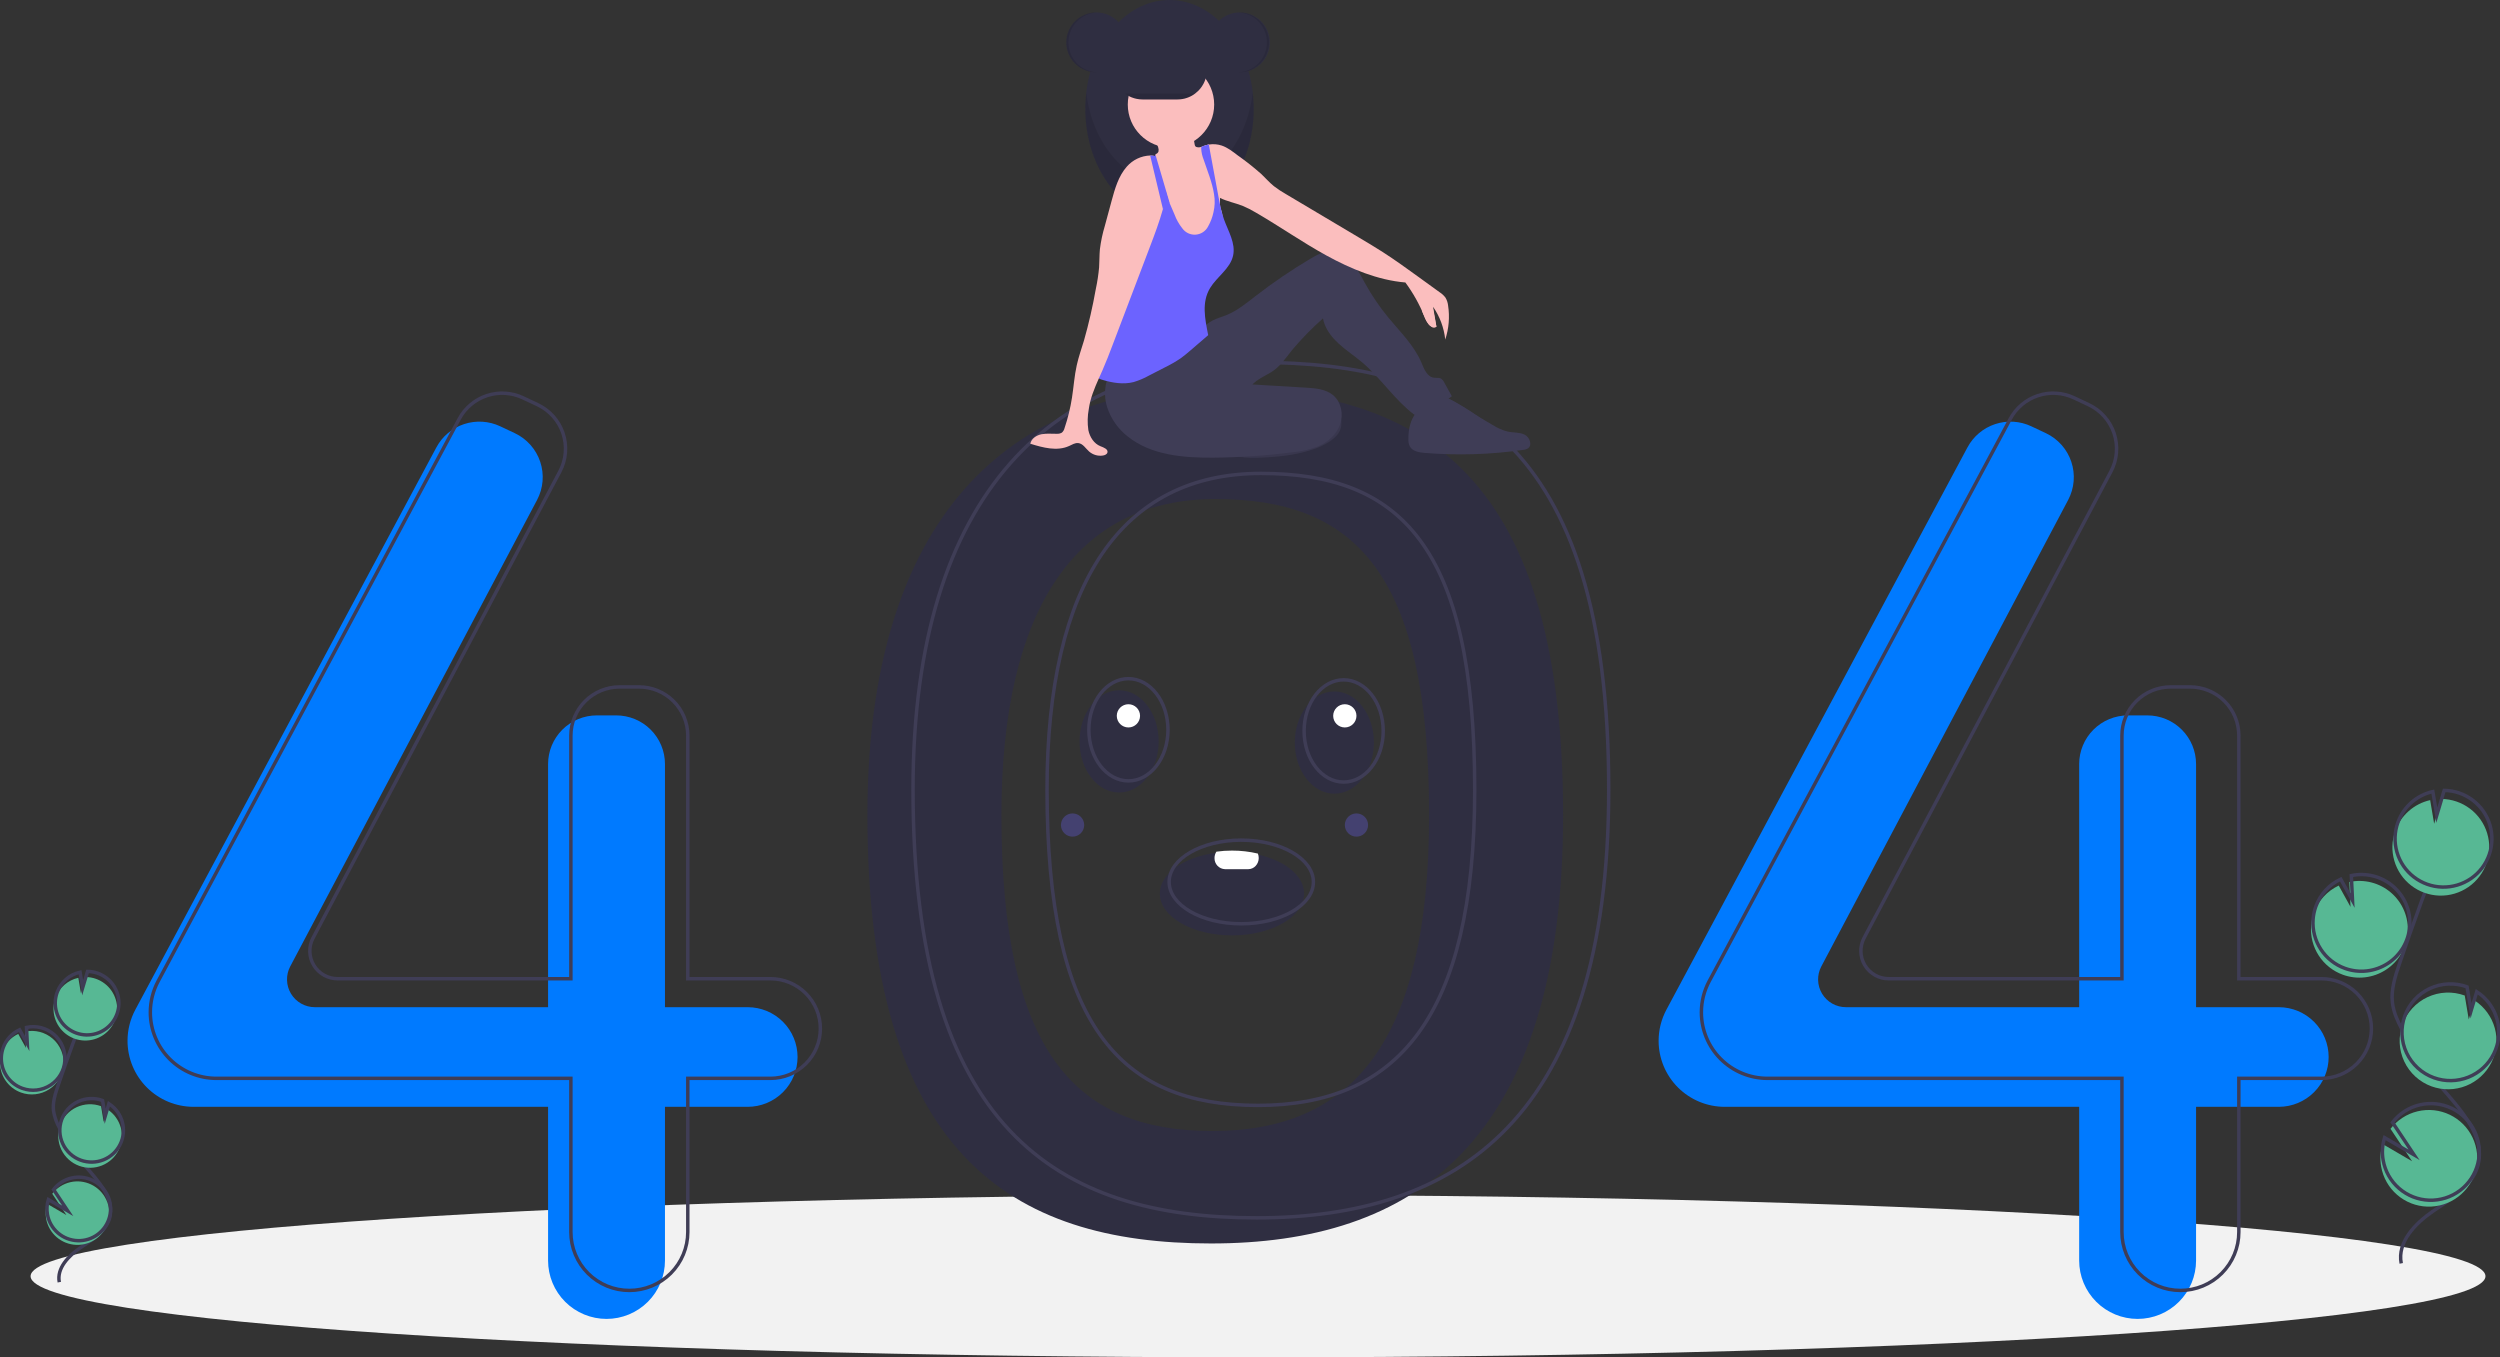 <svg width="722" height="392" viewBox="0 0 722 392" fill="none" xmlns="http://www.w3.org/2000/svg">
<rect x="0" y="0" width="722" height="392" fill="#333333" stroke="none"/>
<g clip-path="url(#clip0_1_1333)">
<path d="M363.317 392C559.093 392 717.801 381.509 717.801 368.569C717.801 355.628 559.093 345.137 363.317 345.137C167.541 345.137 8.833 355.628 8.833 368.569C8.833 381.509 167.541 392 363.317 392Z" fill="#F2F2F2"/>
<path d="M349.73 112.058C291.975 112.058 250.507 149.055 250.507 235.381C250.507 333.216 291.975 359.114 349.73 359.114C407.485 359.114 451.423 330.75 451.423 235.381C451.423 133.434 407.485 112.058 349.73 112.058ZM350.11 326.639C310.107 326.639 289.208 303.207 289.208 235.444C289.208 175.653 310.963 144.122 350.965 144.122C390.968 144.122 412.722 164.833 412.722 235.444C412.722 301.499 390.112 326.639 350.11 326.639Z" fill="#2F2E41"/>
<path d="M215.924 290.876H192.044V220.666C192.044 216.937 190.561 213.36 187.92 210.724C185.279 208.087 181.697 206.605 177.962 206.605H172.366C170.517 206.605 168.686 206.969 166.977 207.676C165.269 208.382 163.716 209.418 162.409 210.724C161.101 212.029 160.064 213.579 159.356 215.285C158.648 216.991 158.284 218.819 158.284 220.666V290.876H90.928C89.543 290.876 88.181 290.518 86.974 289.838C85.768 289.157 84.758 288.177 84.043 286.992C83.328 285.807 82.931 284.457 82.892 283.074C82.853 281.692 83.173 280.322 83.82 279.099L155.109 144.382C155.997 142.702 156.536 140.86 156.692 138.967C156.848 137.074 156.618 135.169 156.017 133.367C155.415 131.564 154.454 129.903 153.191 128.482C151.929 127.061 150.391 125.91 148.67 125.099L144.462 123.115C141.194 121.574 137.459 121.346 134.028 122.479C130.597 123.612 127.733 126.018 126.029 129.2L39.084 291.596C37.603 294.362 36.829 297.449 36.829 300.585C36.829 303.088 37.323 305.568 38.282 307.881C39.242 310.194 40.649 312.296 42.422 314.066C44.195 315.837 46.3 317.241 48.617 318.199C50.934 319.158 53.417 319.651 55.925 319.651H158.284V364.047C158.284 366.26 158.721 368.452 159.569 370.497C160.417 372.541 161.661 374.399 163.228 375.964C164.796 377.529 166.656 378.771 168.704 379.618C170.752 380.465 172.947 380.901 175.164 380.901H175.164C177.381 380.901 179.576 380.465 181.624 379.618C183.672 378.771 185.533 377.529 187.1 375.964C188.668 374.399 189.911 372.541 190.759 370.497C191.608 368.452 192.044 366.26 192.044 364.047V319.651H215.924C219.745 319.651 223.411 318.135 226.113 315.437C228.815 312.739 230.334 309.079 230.334 305.263C230.334 301.447 228.815 297.788 226.113 295.09C223.411 292.391 219.745 290.876 215.924 290.876Z" fill="#007AFF"/>
<path d="M658.103 290.876H634.223V220.666C634.223 216.937 632.74 213.36 630.099 210.724C627.458 208.087 623.876 206.605 620.141 206.605H614.545C612.696 206.605 610.865 206.969 609.156 207.676C607.448 208.382 605.895 209.418 604.588 210.724C603.28 212.029 602.243 213.579 601.535 215.285C600.827 216.991 600.463 218.819 600.463 220.666V290.876H533.107C531.722 290.876 530.36 290.518 529.153 289.838C527.947 289.157 526.937 288.177 526.222 286.992C525.507 285.807 525.11 284.457 525.071 283.074C525.032 281.692 525.352 280.322 525.999 279.099L597.287 144.382C598.176 142.702 598.715 140.86 598.871 138.967C599.027 137.074 598.797 135.169 598.196 133.367C597.594 131.564 596.633 129.903 595.37 128.482C594.108 127.061 592.57 125.91 590.849 125.099L586.641 123.115C583.373 121.574 579.637 121.346 576.206 122.479C572.775 123.612 569.912 126.018 568.208 129.2L481.263 291.596C479.782 294.362 479.008 297.449 479.008 300.585C479.008 305.641 481.02 310.491 484.601 314.066C488.182 317.642 493.039 319.651 498.103 319.651H600.463V364.047C600.463 368.517 602.241 372.804 605.407 375.964C608.573 379.125 612.866 380.901 617.343 380.901C621.82 380.901 626.113 379.125 629.279 375.964C632.445 372.804 634.223 368.517 634.223 364.047V319.651H658.102C661.924 319.651 665.589 318.135 668.292 315.437C670.994 312.739 672.512 309.079 672.512 305.263C672.512 301.447 670.994 297.788 668.292 295.09C665.589 292.391 661.924 290.876 658.103 290.876Z" fill="#007AFF"/>
<path d="M222.511 282.654H198.632V212.445C198.632 210.598 198.268 208.77 197.56 207.064C196.852 205.358 195.815 203.808 194.507 202.502C193.199 201.196 191.647 200.161 189.938 199.454C188.23 198.748 186.399 198.384 184.549 198.384H178.954C175.219 198.384 171.637 199.865 168.996 202.502C166.355 205.139 164.871 208.715 164.871 212.445V282.654H97.516C96.13 282.654 94.768 282.297 93.562 281.616C92.355 280.936 91.346 279.955 90.63 278.77C89.915 277.585 89.519 276.236 89.48 274.853C89.441 273.47 89.76 272.101 90.408 270.877L161.696 136.16C162.585 134.481 163.123 132.639 163.28 130.746C163.436 128.852 163.206 126.947 162.604 125.145C162.003 123.343 161.041 121.681 159.779 120.26C158.516 118.839 156.978 117.689 155.258 116.877L151.049 114.893C147.782 113.353 144.046 113.125 140.615 114.258C137.184 115.391 134.32 117.797 132.617 120.979L45.671 283.375C44.191 286.14 43.416 289.228 43.416 292.363V292.363C43.416 297.42 45.428 302.269 49.009 305.845C52.59 309.421 57.447 311.429 62.512 311.429H164.871V355.825C164.871 358.039 165.308 360.23 166.156 362.275C167.005 364.32 168.248 366.178 169.815 367.743C171.383 369.308 173.244 370.55 175.292 371.397C177.34 372.244 179.535 372.679 181.752 372.679H181.752C186.228 372.679 190.522 370.904 193.688 367.743C196.853 364.582 198.632 360.295 198.632 355.825V311.429H222.511C224.403 311.429 226.277 311.057 228.025 310.334C229.774 309.611 231.362 308.551 232.7 307.215C234.038 305.879 235.1 304.293 235.824 302.548C236.548 300.802 236.921 298.931 236.921 297.042V297.042C236.921 295.152 236.548 293.281 235.824 291.536C235.1 289.79 234.039 288.204 232.7 286.868C231.362 285.532 229.774 284.472 228.026 283.749C226.277 283.026 224.403 282.654 222.511 282.654V282.654Z" stroke="#3F3D56" stroke-miterlimit="10"/>
<path d="M670.454 282.654H646.575V212.445C646.575 208.715 645.091 205.139 642.45 202.502C639.809 199.865 636.227 198.384 632.492 198.384H626.897C625.048 198.384 623.216 198.748 621.508 199.454C619.799 200.161 618.247 201.196 616.939 202.502C615.631 203.808 614.594 205.358 613.886 207.064C613.179 208.77 612.815 210.598 612.815 212.445V282.654H545.459C544.073 282.654 542.711 282.297 541.505 281.616C540.298 280.936 539.289 279.955 538.573 278.77C537.858 277.585 537.462 276.236 537.423 274.853C537.384 273.47 537.704 272.101 538.351 270.877L609.639 136.16C610.528 134.481 611.067 132.639 611.223 130.746C611.379 128.852 611.149 126.947 610.547 125.145C609.946 123.343 608.985 121.681 607.722 120.26C606.459 118.839 604.921 117.689 603.201 116.877L598.993 114.893C595.725 113.353 591.989 113.125 588.558 114.258C585.127 115.391 582.264 117.797 580.56 120.979L493.615 283.375C492.134 286.14 491.359 289.228 491.359 292.363C491.359 297.42 493.371 302.269 496.952 305.845C500.534 309.421 505.391 311.429 510.455 311.429H612.815V355.825C612.815 360.295 614.593 364.582 617.759 367.743C620.924 370.904 625.218 372.679 629.695 372.679V372.679C634.172 372.679 638.465 370.904 641.631 367.743C644.796 364.582 646.575 360.295 646.575 355.825V311.429H670.454C672.347 311.429 674.22 311.057 675.969 310.334C677.717 309.611 679.305 308.551 680.644 307.215C681.982 305.879 683.043 304.293 683.767 302.548C684.491 300.802 684.864 298.931 684.864 297.042V297.042C684.864 293.226 683.346 289.566 680.644 286.868C677.941 284.17 674.276 282.654 670.454 282.654V282.654Z" stroke="#3F3D56" stroke-miterlimit="10"/>
<path d="M362.905 104.659C305.15 104.659 263.682 141.655 263.682 227.981C263.682 325.817 305.15 351.715 362.905 351.715C420.66 351.715 464.598 323.35 464.598 227.981C464.598 126.035 420.66 104.659 362.905 104.659ZM363.285 319.24C323.282 319.24 302.383 295.808 302.383 228.044C302.383 168.253 324.138 136.723 364.14 136.723C404.143 136.723 425.897 157.434 425.897 228.044C425.897 294.099 403.287 319.24 363.285 319.24V319.24Z" stroke="#3F3D56" stroke-miterlimit="10"/>
<path d="M316.61 20.902C321.399 20.902 325.28 17.026 325.28 12.245C325.28 7.465 321.399 3.589 316.61 3.589C311.822 3.589 307.941 7.465 307.941 12.245C307.941 17.026 311.822 20.902 316.61 20.902Z" fill="#2F2E41"/>
<path d="M337.756 62.916C351.186 62.916 362.074 48.832 362.074 31.458C362.074 14.084 351.186 0 337.756 0C324.326 0 313.439 14.084 313.439 31.458C313.439 48.832 324.326 62.916 337.756 62.916Z" fill="#2F2E41"/>
<path opacity="0.1" d="M337.756 53.416C325.574 53.416 315.485 41.828 313.715 26.708C313.53 28.285 313.438 29.871 313.439 31.458C313.439 48.832 324.326 62.916 337.756 62.916C351.186 62.916 362.074 48.832 362.074 31.458C362.074 29.871 361.982 28.285 361.798 26.708C360.027 41.828 349.938 53.416 337.756 53.416Z" fill="black"/>
<path d="M387.24 123.585C386.717 125.727 384.466 127.443 381.972 128.642C376.729 131.163 370.262 131.915 363.989 132.168C362.389 132.265 360.783 132.235 359.188 132.079C356.096 131.781 353.195 130.449 350.955 128.301C350.796 128.197 350.665 128.054 350.575 127.886C350.485 127.717 350.44 127.529 350.443 127.339C350.446 127.148 350.497 126.961 350.592 126.796C350.687 126.63 350.822 126.492 350.985 126.393C354.324 122.73 359.897 120.484 365.511 118.867C369.768 117.641 377.191 114.465 381.834 114.893C386.331 115.309 387.899 120.879 387.24 123.585Z" fill="#3F3D56"/>
<path opacity="0.1" d="M387.24 123.585C386.717 125.727 384.466 127.443 381.972 128.642C376.729 131.163 370.262 131.915 363.989 132.168C362.389 132.265 360.783 132.235 359.188 132.079C356.096 131.781 353.195 130.449 350.955 128.301C350.796 128.197 350.665 128.054 350.575 127.886C350.485 127.717 350.44 127.529 350.443 127.339C350.446 127.148 350.497 126.961 350.592 126.796C350.687 126.63 350.822 126.492 350.985 126.393C354.324 122.73 359.897 120.484 365.511 118.867C369.768 117.641 377.191 114.465 381.834 114.893C386.331 115.309 387.899 120.879 387.24 123.585Z" fill="black"/>
<path d="M320.577 107.57C318.977 110.702 318.687 114.34 319.772 117.685C320.875 121.005 322.94 123.923 325.705 126.07C332.489 131.499 341.825 132.246 350.519 132.171C358.138 132.105 365.746 131.584 373.303 130.612C375.836 130.388 378.324 129.811 380.696 128.898C383.534 127.672 386.027 125.424 387.037 122.506C388.048 119.589 387.331 116.017 384.932 114.07C382.824 112.359 379.917 112.123 377.205 111.961L361.69 111.03C363.223 109.481 365.264 108.605 367.13 107.479C369.607 105.985 371.252 103.477 373.053 101.216C375.827 97.905 378.846 94.806 382.084 91.945C382.589 94.837 384.421 97.212 386.578 99.207C388.734 101.203 391.22 102.81 393.462 104.709C398.89 109.311 402.8 115.557 408.509 119.807C412.437 118.776 416.109 116.946 419.294 114.431L417.075 110.417C416.89 110.004 416.602 109.646 416.239 109.375C415.611 108.99 414.801 109.188 414.071 109.079C412.122 108.787 411.271 106.54 410.506 104.726C408.406 99.747 404.385 95.883 400.951 91.707C398.417 88.624 396.168 85.318 394.234 81.829C393.081 79.747 392.025 77.581 390.459 75.788C388.894 73.995 386.7 72.585 384.318 72.58C382.213 72.576 380.272 73.643 378.462 74.716C372.95 77.985 367.646 81.592 362.582 85.518C359.932 87.572 357.298 89.742 354.189 91.002C352.881 91.532 351.501 91.895 350.245 92.54C348.046 93.67 346.376 95.583 344.579 97.28C338.17 103.334 329.395 107.257 320.577 107.57Z" fill="#3F3D56"/>
<path d="M353.019 64.479C352.947 66.329 352.553 68.153 351.854 69.869C351.5 70.724 350.973 71.498 350.306 72.141C349.639 72.785 348.847 73.284 347.978 73.608C346.744 73.938 345.451 73.98 344.199 73.73C343.107 73.616 342.055 73.258 341.12 72.683C339.666 71.684 338.94 69.903 338.676 68.159C338.412 66.417 338.53 64.637 338.361 62.883C338.196 61.465 337.926 60.062 337.553 58.685C337.439 58.227 337.323 57.771 337.208 57.315C337.096 56.859 336.986 56.403 336.885 55.947C336.792 55.518 336.705 55.088 336.631 54.655C336.57 54.29 336.515 53.922 336.475 53.553C336.438 52.457 336.255 51.372 335.931 50.325C335.627 49.645 335.247 49.003 334.798 48.41C334.605 48.135 334.419 47.861 334.248 47.576C333.753 46.835 333.522 45.949 333.595 45.061C333.615 44.924 333.648 44.789 333.694 44.658C333.711 44.607 333.73 44.557 333.751 44.508C333.941 44.456 334.116 44.359 334.26 44.225C334.404 44.091 334.513 43.923 334.578 43.737C334.651 43.338 334.616 42.926 334.479 42.544C334.321 42.011 334.104 41.496 333.834 41.01C333.656 40.689 333.053 40.11 333.049 39.743C333.041 39.004 334.487 38.408 335.073 38.117C336.861 37.223 338.854 36.82 340.85 36.947C342.129 37.034 343.516 37.427 344.222 38.497C344.857 39.462 344.772 40.712 345.043 41.833C345.071 41.996 345.14 42.149 345.244 42.279C345.382 42.404 345.555 42.484 345.741 42.507C346.054 42.569 346.375 42.581 346.692 42.544H346.694C346.778 42.538 346.862 42.526 346.944 42.509C347.438 42.418 347.905 42.216 348.31 41.919C348.572 41.85 348.836 41.793 349.103 41.748C349.114 41.747 349.124 41.745 349.135 41.742C350.194 45.08 350.331 48.659 351.198 52.058C351.628 53.749 352.243 55.419 352.33 57.159C352.336 57.235 352.338 57.313 352.34 57.391C352.353 57.95 352.309 58.514 352.332 59.072C352.34 59.323 352.368 59.572 352.416 59.819C352.511 60.215 352.629 60.606 352.77 60.989L352.776 61.008C352.816 61.13 352.854 61.255 352.886 61.379C352.909 61.47 352.93 61.559 352.947 61.65L352.949 61.656C353.106 62.589 353.129 63.539 353.019 64.479Z" fill="#FBBEBE"/>
<path d="M338.179 42.648C345.07 42.648 350.655 37.071 350.655 30.191C350.655 23.312 345.07 17.735 338.179 17.735C331.289 17.735 325.703 23.312 325.703 30.191C325.703 37.071 331.289 42.648 338.179 42.648Z" fill="#FBBEBE"/>
<path d="M417.386 98.061C417.025 94.662 415.815 91.409 413.868 88.598C414.191 90.519 414.515 92.44 414.84 94.36C414.436 94.476 414.007 94.473 413.605 94.349C413.203 94.226 412.846 93.988 412.578 93.665C412.052 93.01 411.65 92.266 411.391 91.467C409.974 87.954 408.121 84.632 405.875 81.58C397.932 80.919 390.081 77.632 383.096 73.8C376.11 69.97 369.572 65.378 362.678 61.386C361.483 60.664 360.238 60.029 358.952 59.486C356.796 58.622 354.374 58.174 352.33 57.159C352.192 57.091 352.055 57.02 351.919 56.946C351.458 56.695 351.02 56.401 350.613 56.069C350.393 55.891 350.183 55.699 349.987 55.495C348.967 54.31 348.158 52.959 347.595 51.501C346.498 49.077 346.107 46.153 345.011 43.729C345.515 43.259 346.08 42.861 346.692 42.544H346.694C346.783 42.498 346.872 42.454 346.963 42.411C347.396 42.208 347.847 42.043 348.31 41.92C348.572 41.85 348.836 41.793 349.103 41.749C349.114 41.748 349.124 41.745 349.135 41.742C350.37 41.541 351.636 41.641 352.825 42.034C354.563 42.62 356.028 43.792 357.489 44.901C359.863 46.571 362.14 48.374 364.309 50.301C365.514 51.454 366.614 52.721 367.91 53.768C368.987 54.598 370.123 55.35 371.308 56.017C378.322 60.188 385.337 64.36 392.352 68.53C394.727 69.943 397.103 71.355 399.425 72.85C402.952 75.122 406.352 77.583 409.751 80.043C411.753 81.491 413.755 82.94 415.756 84.39C416.412 84.808 416.989 85.34 417.458 85.961C417.873 86.666 418.13 87.451 418.213 88.264C418.715 91.549 418.432 94.906 417.386 98.061Z" fill="#FBBEBE"/>
<path d="M356.113 73.846C355.271 77.615 351.457 79.893 349.463 83.204C346.984 87.312 347.995 92.088 348.926 96.794C347.225 98.257 345.525 99.72 343.823 101.183C342.884 101.988 341.945 102.796 340.935 103.508C339.461 104.494 337.921 105.377 336.325 106.151C334.819 106.924 333.314 107.697 331.808 108.471C330.409 109.257 328.926 109.885 327.387 110.342C324.42 111.102 321.269 110.57 318.334 109.69C317.988 109.599 317.655 109.463 317.345 109.286C317.161 109.177 317.002 109.033 316.875 108.862C316.586 108.344 316.481 107.744 316.577 107.158C316.875 102.226 318.083 97.398 319.286 92.605C319.929 89.73 320.793 86.909 321.872 84.166C322.93 81.817 324.145 79.541 325.511 77.355C327.018 74.605 328.804 72.017 330.84 69.63C331.831 68.712 332.665 67.638 333.309 66.451C334.06 64.74 333.771 62.779 333.923 60.917C334.039 59.518 334.411 58.152 335.02 56.886V56.884C335.346 56.203 335.738 55.555 336.192 54.95C336.397 55.428 336.602 55.904 336.807 56.38C336.942 56.692 337.076 57.004 337.209 57.315C337.382 57.716 337.554 58.116 337.725 58.514C338.217 59.659 338.709 60.802 339.201 61.945C339.732 63.385 340.488 64.731 341.442 65.933C341.878 66.549 342.467 67.041 343.15 67.362C343.834 67.683 344.589 67.821 345.342 67.764C346.095 67.706 346.82 67.454 347.447 67.033C348.074 66.612 348.58 66.036 348.917 65.361C349.628 64.101 350.143 62.741 350.444 61.327C350.861 59.604 350.919 57.815 350.613 56.069C350.103 52.708 348.672 49.275 347.631 46.153C347.208 45.111 346.963 44.007 346.906 42.884C346.908 42.758 346.921 42.633 346.944 42.509C346.95 42.477 346.957 42.443 346.963 42.411C347.397 42.208 347.847 42.043 348.31 41.92C348.572 41.85 348.837 41.793 349.103 41.748C350.019 46.697 350.936 51.646 351.854 56.595C351.875 56.711 351.899 56.827 351.92 56.946C352.051 57.655 352.184 58.364 352.332 59.072C352.465 59.714 352.609 60.353 352.77 60.989L352.776 61.008C352.831 61.223 352.888 61.436 352.947 61.65L352.95 61.656C353.112 62.239 353.294 62.817 353.499 63.387C354.743 66.822 356.91 70.28 356.113 73.846Z" fill="#6C63FF"/>
<path d="M406.744 126.808C406.705 127.534 406.846 128.258 407.154 128.917C407.935 130.342 409.809 130.666 411.43 130.799C420.9 131.576 430.428 131.286 439.833 129.935C440.343 129.9 440.838 129.747 441.279 129.487C442.616 128.551 441.791 126.269 440.331 125.539C438.871 124.809 437.138 124.985 435.536 124.669C433.945 124.269 432.429 123.612 431.049 122.725C427.8 120.862 424.598 118.918 421.444 116.896C419.566 115.692 417.349 114.407 415.234 115.121C409.505 117.056 406.707 120.637 406.744 126.808Z" fill="#3F3D56"/>
<path d="M336.933 55.683V55.685C336.919 55.774 336.904 55.86 336.885 55.947C336.861 56.09 336.834 56.236 336.806 56.38C336.544 57.72 336.223 59.055 335.853 60.381C334.838 64.044 333.478 67.648 332.129 71.199C328.509 80.721 324.888 90.243 321.267 99.767C320.353 102.165 319.442 104.566 318.403 106.915C318.057 107.699 317.699 108.488 317.344 109.286C316.071 112.143 314.849 115.092 314.443 118.133C314.064 120.134 314.021 122.183 314.314 124.198C314.72 126.191 315.932 128.138 317.828 128.875C318.754 129.236 320.08 129.719 319.827 130.68C319.689 131.208 319.089 131.465 318.549 131.554C317.837 131.667 317.109 131.623 316.416 131.424C315.723 131.224 315.083 130.875 314.54 130.401C313.527 129.504 312.749 128.108 311.402 127.959C310.47 127.857 309.611 128.415 308.757 128.805C305.272 130.395 301.212 129.282 297.552 128.153C297.839 126.673 299.328 125.697 300.806 125.402C302.284 125.104 303.813 125.315 305.321 125.275C305.803 125.301 306.283 125.178 306.693 124.923C307.061 124.585 307.319 124.145 307.433 123.66C308.404 120.787 309.127 117.836 309.592 114.839C310.078 111.708 310.281 108.528 310.975 105.435C311.514 103.022 312.347 100.685 313.062 98.316C314.444 93.439 315.579 88.495 316.462 83.503C316.909 81.43 317.229 79.331 317.42 77.218C317.541 75.466 317.484 73.705 317.653 71.959C317.937 69.687 318.411 67.444 319.072 65.251C319.719 62.859 320.365 60.469 321.011 58.079C321.969 54.543 322.996 50.869 325.424 48.12C326.267 47.153 327.3 46.368 328.459 45.815C329.618 45.263 330.879 44.953 332.163 44.907C332.644 44.906 333.124 44.958 333.594 45.061C333.673 45.08 333.751 45.099 333.829 45.12C334.341 45.254 334.833 45.457 335.29 45.724C336.039 45.249 336.419 45.416 336.916 46.148C337.352 46.924 337.557 47.807 337.508 48.695C337.55 51.037 337.358 53.379 336.933 55.683Z" fill="#FBBEBE"/>
<path d="M337.756 58.483L337.724 58.514L337.553 58.685L335.853 60.381L335.02 56.886L332.163 44.907C332.644 44.906 333.124 44.958 333.595 45.061C333.615 44.924 333.648 44.789 333.694 44.658L333.829 45.12L334.798 48.41L336.631 54.655L336.933 55.683V55.685L337.756 58.483Z" fill="#6C63FF"/>
<path d="M348.544 20.265C348.543 21.374 348.323 22.473 347.896 23.497C347.469 24.521 346.845 25.451 346.058 26.234C345.773 26.519 345.467 26.783 345.144 27.023C343.684 28.122 341.907 28.716 340.08 28.717H329.935C327.693 28.713 325.545 27.822 323.961 26.238C322.377 24.654 321.487 22.507 321.487 20.269C321.487 18.031 322.377 15.884 323.961 14.3C325.545 12.717 327.693 11.825 329.935 11.822H340.08C342.321 11.828 344.47 12.719 346.056 14.301C347.642 15.883 348.536 18.027 348.544 20.265Z" fill="#2F2E41"/>
<path d="M358.056 20.902C362.844 20.902 366.726 17.026 366.726 12.245C366.726 7.465 362.844 3.589 358.056 3.589C353.268 3.589 349.386 7.465 349.386 12.245C349.386 17.026 353.268 20.902 358.056 20.902Z" fill="#2F2E41"/>
<path opacity="0.1" d="M357.845 3.589C357.738 3.589 357.633 3.593 357.527 3.597C359.77 3.679 361.894 4.625 363.452 6.238C365.009 7.851 365.88 10.005 365.88 12.245C365.88 14.486 365.009 16.64 363.452 18.253C361.894 19.866 359.77 20.812 357.527 20.894C357.633 20.898 357.738 20.902 357.845 20.902C360.144 20.902 362.349 19.99 363.975 18.366C365.601 16.743 366.514 14.541 366.514 12.245C366.514 9.95 365.601 7.748 363.975 6.125C362.349 4.501 360.144 3.589 357.845 3.589Z" fill="black"/>
<path opacity="0.1" d="M316.611 3.589C316.717 3.589 316.822 3.593 316.928 3.597C314.685 3.679 312.561 4.625 311.004 6.238C309.446 7.851 308.575 10.005 308.575 12.245C308.575 14.486 309.446 16.64 311.004 18.253C312.561 19.866 314.685 20.812 316.928 20.894C316.822 20.898 316.717 20.902 316.611 20.902C314.313 20.9 312.109 19.987 310.485 18.364C308.861 16.741 307.948 14.54 307.948 12.245C307.948 9.951 308.861 7.75 310.485 6.127C312.109 4.504 314.313 3.591 316.611 3.589Z" fill="black"/>
<path opacity="0.1" d="M345.144 27.023C343.684 28.122 341.907 28.716 340.08 28.717H329.935C328.108 28.716 326.33 28.122 324.871 27.023H345.144Z" fill="black"/>
<path d="M410.654 89.746C410.654 89.746 412.84 96.034 414.84 94.36L413.246 86.14L410.654 89.746Z" fill="#FBBEBE"/>
<path d="M676.621 281.504C678.656 282.243 680.836 282.5 682.988 282.254C685.14 282.008 687.206 281.267 689.022 280.088C690.838 278.91 692.355 277.326 693.454 275.462C694.552 273.598 695.202 271.505 695.352 269.347C695.502 267.19 695.148 265.027 694.318 263.029C693.488 261.032 692.205 259.254 690.569 257.836C688.934 256.418 686.991 255.399 684.893 254.858C682.796 254.318 680.602 254.271 678.483 254.722L678.833 261.91L675.428 255.75C672.085 257.318 669.502 260.147 668.248 263.616C667.802 264.83 667.532 266.102 667.443 267.393C667.228 270.422 668.008 273.437 669.664 275.984C671.32 278.53 673.762 280.468 676.621 281.504Z" fill="#57B894"/>
<path d="M693.473 364.867C692.271 358.755 697.48 353.336 702.626 349.813C707.772 346.291 713.785 342.83 715.541 336.852C718.064 328.261 710.548 320.394 704.698 313.609C700.357 308.574 696.63 303.043 693.594 297.132C692.376 294.761 691.258 292.284 690.938 289.639C690.476 285.831 691.702 282.042 692.936 278.41C697.048 266.309 701.445 254.31 706.127 242.412" stroke="#3F3D56" stroke-miterlimit="10"/>
<path d="M677.197 279.654C679.232 280.393 681.412 280.649 683.564 280.404C685.716 280.158 687.782 279.416 689.598 278.238C691.414 277.059 692.931 275.475 694.029 273.611C695.128 271.748 695.778 269.654 695.928 267.497C696.078 265.339 695.724 263.176 694.894 261.179C694.064 259.181 692.781 257.403 691.145 255.985C689.51 254.567 687.567 253.548 685.469 253.008C683.372 252.467 681.178 252.421 679.059 252.872L679.409 260.059L676.003 253.9C672.661 255.468 670.078 258.297 668.824 261.765C668.378 262.98 668.107 264.252 668.019 265.543C667.804 268.571 668.584 271.587 670.24 274.133C671.896 276.68 674.338 278.618 677.197 279.654V279.654Z" stroke="#3F3D56" stroke-miterlimit="10"/>
<path d="M691.764 239.93C692.562 237.729 693.903 235.764 695.662 234.217C697.422 232.669 699.543 231.589 701.83 231.075L702.982 237.908L705.117 230.731C708.081 230.775 710.955 231.759 713.323 233.54C715.691 235.32 717.431 237.807 718.291 240.639C719.152 243.472 719.089 246.504 718.111 249.298C717.133 252.093 715.291 254.505 712.851 256.186C710.411 257.867 707.499 258.73 704.535 258.651C701.571 258.571 698.71 257.554 696.363 255.745C694.017 253.936 692.306 251.429 691.48 248.587C690.653 245.744 690.752 242.713 691.763 239.93H691.764Z" fill="#57B894"/>
<path d="M692.531 237.463C693.33 235.262 694.671 233.297 696.43 231.75C698.189 230.202 700.31 229.121 702.598 228.608L703.749 235.44L705.884 228.264C708.849 228.308 711.722 229.291 714.09 231.072C716.458 232.853 718.198 235.339 719.059 238.172C719.92 241.004 719.857 244.037 718.879 246.831C717.901 249.625 716.059 252.037 713.619 253.718C711.178 255.399 708.266 256.262 705.303 256.183C702.339 256.104 699.477 255.086 697.131 253.278C694.784 251.469 693.074 248.962 692.247 246.119C691.42 243.277 691.52 240.245 692.531 237.463H692.531Z" stroke="#3F3D56" stroke-miterlimit="10"/>
<path d="M702.242 313.747C705.471 314.917 709.017 314.859 712.206 313.585C715.394 312.311 718.002 309.911 719.531 306.841C721.061 303.771 721.406 300.246 720.5 296.939C719.594 293.631 717.501 290.772 714.62 288.906L712.979 294.421L711.816 287.508C711.805 287.502 711.793 287.498 711.781 287.494C710.054 286.868 708.22 286.587 706.385 286.668C704.549 286.749 702.748 287.191 701.083 287.967C699.419 288.744 697.924 289.84 696.684 291.194C695.444 292.547 694.483 294.132 693.857 295.856C693.23 297.581 692.95 299.411 693.032 301.244C693.115 303.077 693.558 304.875 694.337 306.536C695.115 308.198 696.214 309.69 697.571 310.927C698.927 312.165 700.515 313.123 702.242 313.747H702.242Z" fill="#57B894"/>
<path d="M702.908 311.248C706.136 312.417 709.682 312.36 712.871 311.086C716.059 309.812 718.667 307.412 720.197 304.342C721.726 301.272 722.071 297.747 721.165 294.439C720.26 291.132 718.167 288.273 715.285 286.407L713.645 291.922L712.481 285.008C712.47 285.003 712.458 284.999 712.446 284.995C710.719 284.368 708.886 284.088 707.05 284.169C705.215 284.25 703.413 284.691 701.749 285.468C700.084 286.245 698.589 287.341 697.349 288.695C696.109 290.048 695.148 291.632 694.522 293.357C693.895 295.081 693.615 296.912 693.698 298.745C693.78 300.577 694.223 302.376 695.002 304.037C695.781 305.699 696.88 307.191 698.236 308.428C699.593 309.665 701.18 310.624 702.907 311.248H702.908Z" stroke="#3F3D56" stroke-miterlimit="10"/>
<path d="M687.682 336.938C688.237 340.091 689.861 342.959 692.282 345.059C694.703 347.158 697.774 348.363 700.979 348.471C704.184 348.579 707.329 347.583 709.886 345.65C712.443 343.718 714.257 340.966 715.023 337.857C715.789 334.748 715.462 331.47 714.095 328.573C712.728 325.677 710.405 323.338 707.516 321.948C704.627 320.558 701.347 320.203 698.226 320.941C695.106 321.679 692.334 323.466 690.377 326.003L696.608 335.367L688.094 330.397C687.434 332.513 687.292 334.756 687.682 336.938Z" fill="#57B894"/>
<path d="M688.258 335.087C688.813 338.241 690.437 341.108 692.858 343.208C695.279 345.308 698.35 346.513 701.555 346.621C704.76 346.728 707.905 345.732 710.462 343.8C713.019 341.867 714.833 339.116 715.599 336.007C716.365 332.897 716.038 329.62 714.671 326.723C713.304 323.826 710.981 321.487 708.092 320.097C705.203 318.708 701.923 318.352 698.802 319.09C695.682 319.829 692.91 321.616 690.953 324.152L697.184 333.517L688.67 328.546C688.01 330.662 687.868 332.905 688.258 335.087V335.087Z" stroke="#3F3D56" stroke-miterlimit="10"/>
<path d="M6.053 315.522C7.391 316.007 8.823 316.176 10.237 316.014C11.651 315.853 13.008 315.366 14.201 314.591C15.394 313.817 16.391 312.777 17.113 311.552C17.834 310.327 18.262 308.952 18.36 307.534C18.459 306.117 18.226 304.696 17.681 303.383C17.136 302.071 16.292 300.903 15.218 299.971C14.143 299.04 12.867 298.37 11.489 298.015C10.111 297.66 8.669 297.629 7.277 297.926L7.507 302.648L5.269 298.601C3.073 299.631 1.377 301.49 0.552 303.769C0.26 304.567 0.082 305.402 0.024 306.25C-0.118 308.24 0.395 310.222 1.483 311.895C2.571 313.568 4.175 314.841 6.053 315.522Z" fill="#57B894"/>
<path d="M17.125 370.293C16.335 366.277 19.758 362.716 23.139 360.402C26.52 358.088 30.471 355.814 31.624 351.886C33.282 346.242 28.344 341.073 24.5 336.615C21.648 333.307 19.2 329.673 17.205 325.789C16.337 324.264 15.747 322.597 15.46 320.867C15.156 318.365 15.962 315.875 16.773 313.488C19.474 305.538 22.363 297.655 25.439 289.838" stroke="#3F3D56" stroke-miterlimit="10"/>
<path d="M6.432 314.306C7.769 314.791 9.201 314.96 10.615 314.799C12.029 314.637 13.386 314.15 14.579 313.376C15.772 312.601 16.769 311.561 17.491 310.336C18.213 309.111 18.64 307.736 18.738 306.319C18.837 304.901 18.604 303.48 18.059 302.168C17.514 300.855 16.671 299.687 15.596 298.755C14.521 297.824 13.245 297.154 11.867 296.799C10.489 296.444 9.047 296.413 7.655 296.71L7.885 301.432L5.648 297.385C3.451 298.415 1.755 300.274 0.93 302.553C0.638 303.351 0.46 304.186 0.402 305.035C0.261 307.024 0.773 309.006 1.861 310.679C2.949 312.352 4.554 313.625 6.432 314.306V314.306Z" stroke="#3F3D56" stroke-miterlimit="10"/>
<path d="M16.002 288.207C16.527 286.761 17.408 285.47 18.564 284.453C19.72 283.436 21.113 282.726 22.616 282.389L23.372 286.878L24.775 282.163C26.723 282.192 28.611 282.838 30.167 284.008C31.723 285.178 32.866 286.811 33.431 288.672C33.997 290.534 33.955 292.526 33.313 294.362C32.67 296.198 31.46 297.782 29.857 298.887C28.253 299.991 26.34 300.558 24.393 300.506C22.446 300.454 20.566 299.786 19.024 298.597C17.482 297.409 16.359 295.762 15.815 293.894C15.272 292.027 15.338 290.035 16.002 288.207Z" fill="#57B894"/>
<path d="M16.507 286.586C17.032 285.14 17.913 283.849 19.069 282.832C20.224 281.815 21.618 281.105 23.121 280.768L23.877 285.257L25.28 280.542C27.228 280.571 29.116 281.217 30.672 282.387C32.227 283.557 33.371 285.19 33.936 287.051C34.502 288.913 34.46 290.905 33.818 292.741C33.175 294.577 31.965 296.161 30.362 297.266C28.758 298.37 26.845 298.937 24.898 298.885C22.951 298.833 21.071 298.165 19.529 296.976C17.987 295.788 16.863 294.141 16.32 292.273C15.777 290.405 15.842 288.414 16.507 286.586V286.586Z" stroke="#3F3D56" stroke-miterlimit="10"/>
<path d="M22.887 336.706C25.008 337.474 27.338 337.436 29.433 336.599C31.528 335.763 33.241 334.185 34.246 332.168C35.251 330.151 35.478 327.835 34.883 325.662C34.288 323.489 32.913 321.611 31.019 320.385L29.942 324.008L29.177 319.466C29.17 319.462 29.162 319.459 29.154 319.457C28.019 319.045 26.815 318.861 25.608 318.914C24.402 318.967 23.219 319.257 22.125 319.767C21.031 320.277 20.049 320.998 19.234 321.887C18.419 322.776 17.788 323.817 17.376 324.951C16.964 326.084 16.78 327.287 16.834 328.491C16.889 329.695 17.18 330.877 17.692 331.968C18.204 333.06 18.926 334.04 19.817 334.853C20.709 335.666 21.752 336.296 22.887 336.706Z" fill="#57B894"/>
<path d="M23.324 335.064C25.445 335.832 27.775 335.794 29.87 334.957C31.965 334.12 33.678 332.543 34.684 330.526C35.689 328.509 35.915 326.193 35.32 324.02C34.725 321.847 33.35 319.969 31.457 318.743L30.379 322.366L29.614 317.824C29.607 317.82 29.599 317.817 29.591 317.815C28.457 317.404 27.252 317.22 26.047 317.274C24.841 317.328 23.659 317.619 22.565 318.129C20.358 319.16 18.651 321.024 17.82 323.311C16.989 325.598 17.102 328.121 18.134 330.326C19.166 332.53 21.033 334.234 23.324 335.064V335.064Z" stroke="#3F3D56" stroke-miterlimit="10"/>
<path d="M13.321 351.942C13.685 354.014 14.752 355.898 16.343 357.278C17.934 358.658 19.951 359.449 22.057 359.52C24.163 359.591 26.229 358.936 27.909 357.667C29.589 356.397 30.781 354.589 31.284 352.546C31.788 350.504 31.573 348.35 30.674 346.447C29.776 344.544 28.25 343.007 26.352 342.094C24.454 341.181 22.299 340.947 20.249 341.432C18.198 341.917 16.378 343.092 15.091 344.758L19.185 350.911L13.591 347.645C13.158 349.035 13.065 350.509 13.321 351.942Z" fill="#57B894"/>
<path d="M13.699 350.727C14.063 352.799 15.131 354.682 16.721 356.062C18.312 357.442 20.329 358.233 22.435 358.304C24.541 358.375 26.607 357.721 28.287 356.451C29.967 355.181 31.159 353.373 31.663 351.331C32.166 349.288 31.951 347.134 31.053 345.231C30.155 343.328 28.628 341.791 26.73 340.878C24.832 339.965 22.677 339.731 20.627 340.216C18.576 340.702 16.756 341.876 15.47 343.542L19.564 349.695L13.97 346.429C13.536 347.819 13.443 349.293 13.699 350.727V350.727Z" stroke="#3F3D56" stroke-miterlimit="10"/>
<path d="M323.2 228.877C329.509 228.877 334.624 222.269 334.624 214.116C334.624 205.964 329.509 199.355 323.2 199.355C316.89 199.355 311.776 205.964 311.776 214.116C311.776 222.269 316.89 228.877 323.2 228.877Z" fill="#2F2E41"/>
<path d="M385.361 229.213C391.67 229.213 396.785 222.604 396.785 214.452C396.785 206.299 391.67 199.69 385.361 199.69C379.051 199.69 373.937 206.299 373.937 214.452C373.937 222.604 379.051 229.213 385.361 229.213Z" fill="#2F2E41"/>
<path d="M376.624 258.065C376.624 264.734 367.297 270.142 355.792 270.142C344.287 270.142 334.96 264.734 334.96 258.065C334.96 252.288 341.955 247.457 351.303 246.276C352.791 246.08 354.291 245.983 355.792 245.987C358.307 245.979 360.816 246.249 363.271 246.792C371.08 248.53 376.624 252.925 376.624 258.065Z" fill="#2F2E41"/>
<path d="M325.888 225.523C332.197 225.523 337.312 218.914 337.312 210.761C337.312 202.609 332.197 196 325.888 196C319.578 196 314.464 202.609 314.464 210.761C314.464 218.914 319.578 225.523 325.888 225.523Z" stroke="#3F3D56" stroke-miterlimit="10"/>
<path d="M388.048 225.858C394.358 225.858 399.473 219.249 399.473 211.097C399.473 202.944 394.358 196.335 388.048 196.335C381.739 196.335 376.624 202.944 376.624 211.097C376.624 219.249 381.739 225.858 388.048 225.858Z" stroke="#3F3D56" stroke-miterlimit="10"/>
<path d="M358.48 266.787C369.985 266.787 379.312 261.38 379.312 254.71C379.312 248.039 369.985 242.632 358.48 242.632C346.975 242.632 337.648 248.039 337.648 254.71C337.648 261.38 346.975 266.787 358.48 266.787Z" stroke="#3F3D56" stroke-miterlimit="10"/>
<path d="M363.52 247.799C363.525 248.643 363.208 249.457 362.633 250.075C362.361 250.371 362.031 250.608 361.663 250.77C361.296 250.933 360.898 251.018 360.496 251.019H353.776C352.948 250.991 352.165 250.636 351.598 250.032C351.032 249.429 350.727 248.626 350.752 247.799C350.748 247.145 350.94 246.504 351.303 245.959C352.79 245.75 354.29 245.648 355.792 245.652C358.31 245.643 360.821 245.932 363.271 246.511C363.437 246.92 363.522 247.357 363.52 247.799Z" fill="white"/>
<path d="M325.888 210.09C327.743 210.09 329.248 208.588 329.248 206.735C329.248 204.883 327.743 203.381 325.888 203.381C324.032 203.381 322.528 204.883 322.528 206.735C322.528 208.588 324.032 210.09 325.888 210.09Z" fill="white"/>
<path d="M388.384 210.09C390.24 210.09 391.745 208.588 391.745 206.735C391.745 204.883 390.24 203.381 388.384 203.381C386.529 203.381 385.024 204.883 385.024 206.735C385.024 208.588 386.529 210.09 388.384 210.09Z" fill="white"/>
<path opacity="0.3" d="M391.744 241.626C393.6 241.626 395.104 240.124 395.104 238.271C395.104 236.418 393.6 234.916 391.744 234.916C389.889 234.916 388.384 236.418 388.384 238.271C388.384 240.124 389.889 241.626 391.744 241.626Z" fill="#6C63FF"/>
<path opacity="0.3" d="M309.759 241.626C311.615 241.626 313.119 240.124 313.119 238.271C313.119 236.418 311.615 234.916 309.759 234.916C307.904 234.916 306.399 236.418 306.399 238.271C306.399 240.124 307.904 241.626 309.759 241.626Z" fill="#6C63FF"/>
</g>
<defs>
<clipPath id="clip0_1_1333">
<rect width="722" height="392" fill="white"/>
</clipPath>
</defs>
</svg>
